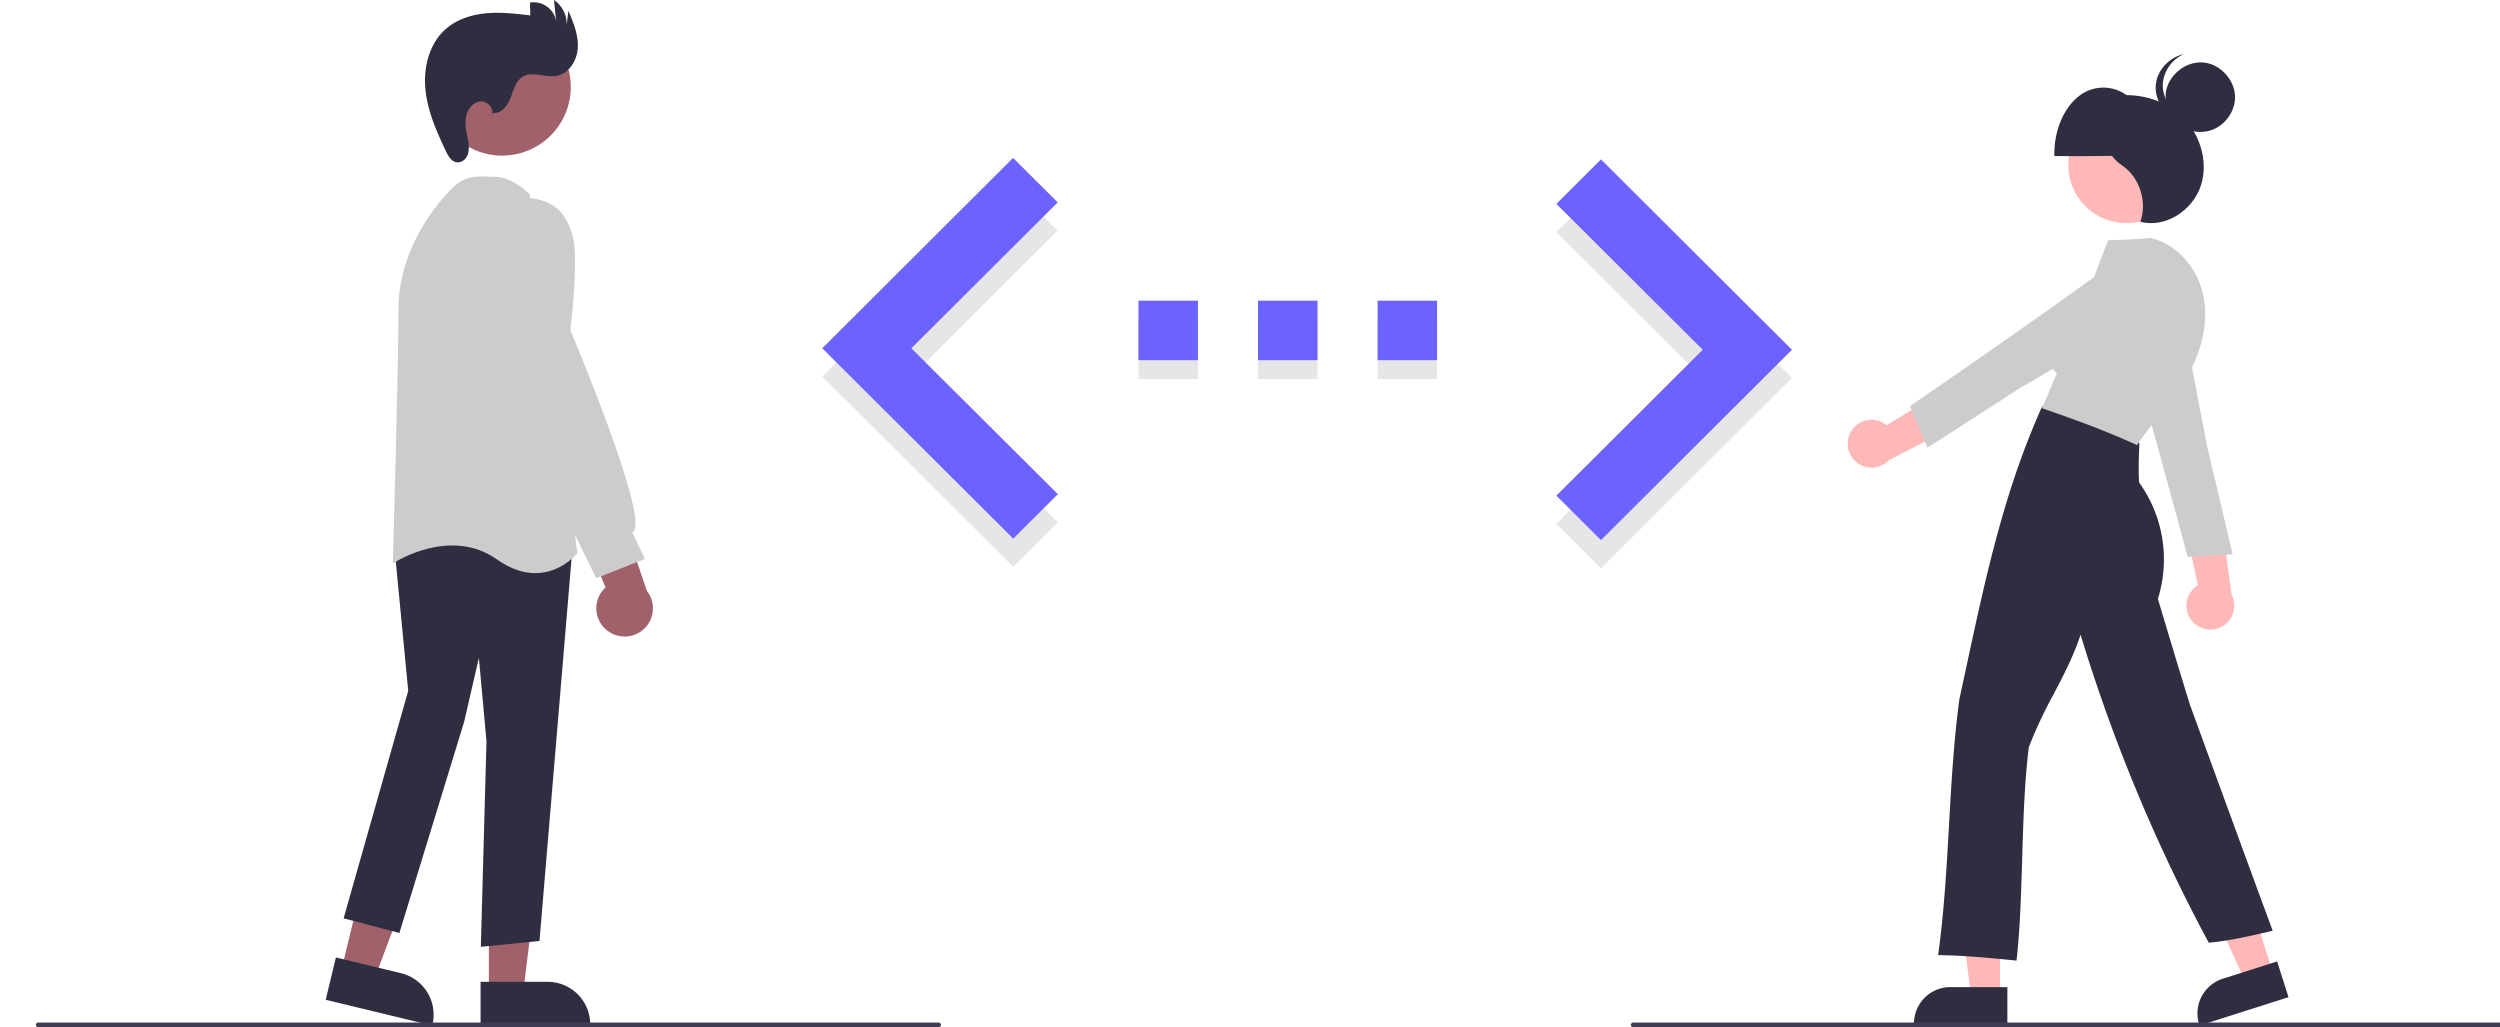 <svg id="codeTyping" data-name="Layer 1" xmlns="http://www.w3.org/2000/svg" width="1058" height="434.745" viewBox="0 0 468.399 434.745">
  <rect
     x="186.993"
     y="135.207"
     width="25.176"
     height="25.176"
     style="isolation:isolate;fill:#e6e6e6"
     id="rect4" />
  <rect
     x="288.2"
     y="135.207"
     width="25.176"
     height="25.176"
     style="isolation:isolate;fill:#e6e6e6"
     id="rect6" />
  <rect
     x="237.597"
     y="135.207"
     width="25.176"
     height="25.176"
     style="isolation:isolate;fill:#e6e6e6"
     id="rect8" />
  <g
     id="g933"
     transform="translate(-279.602,-2e-5)">
    <g
       id="bracketright">
      <polygon
         points="743.154,159.977 662.339,240.54 643.457,221.721 705.39,159.977 643.457,98.233 662.339,79.414 "
         style="isolation:isolate;fill:#e6e6e6"
         id="polygon2" />
      <polygon
         points="743.154,148.019 662.339,228.582 643.457,209.763 705.39,148.019 643.457,86.274 662.339,67.455 "
         id="polygon12"
         style="fill:#6c63ff" />
    </g>
  </g>
  <path
     d="m 186.993,152.424 h 25.176 v -25.176 h -25.176 z m 126.384,-25.176 h -25.176 v 25.176 h 25.176 z m -75.78,25.176 h 25.176 v -25.176 h -25.176 z"
     id="path14"
     style="fill:#6c63ff"
  />
  <g
     id="bracketleft"
     transform="translate(-279.602,-2e-5)">
    <polygon
       id="polygon10"
       style="isolation:isolate;fill:#e6e6e6"
       points="332.785,159.348 413.6,239.911 432.482,221.092 370.486,159.348 432.419,97.604 413.537,78.785 " />
    <polygon
       id="polygon16"
       points="332.785,147.389 413.6,227.952 432.482,209.133 370.486,147.389 432.419,85.645 413.537,66.826 "
       style="fill:#6c63ff" />
  </g>
  <g
     id="man"
     transform="translate(-279.602,-2e-5)">
    <polygon
       id="polygon18"
       points="163.248,361.117 142.447,356.088 129.305,410.449 143.399,413.856 "
       style="fill:#a0616a" />
    <path
       id="path20"
       transform="translate(-71,-232.627)"
       d="m 193.632,655.732 4.328,-17.902 27.574,6.666 a 18.032,18.032 0 0 1 13.275,21.74 l -0.095,0.394 z"
       style="fill:#2f2e41"
    />
    <polygon
       id="polygon22"
       points="213.093,364.122 191.694,364.123 191.696,420.05 206.196,420.049 "
       style="fill:#a0616a" />
    <path
       id="path24"
       transform="translate(-71,-232.627)"
       d="m 259.183,648.129 28.369,-10e-4 h 7.9e-4 a 18.012,18.012 0 0 1 18.012,18.011 v 0.406 l -46.381,0.002 z"
       style="fill:#2f2e41"
    />
    <path
       id="path26"
       transform="translate(-71,-232.627)"
       d="m 259.294,633.325 2.384,-87.007 -3.211,-35.281 -6.266,27.151 -27.379,89.285 -23.603,-6.211 27.336,-96.27 -5.937,-61.748 17.058,-10.965 0.23,0.042 58.279,10.742 -14.078,167.782 z"
       style="fill:#2f2e41"
    />
    <path
       id="path28"
       transform="translate(-71,-232.627)"
       d="m 282.359,475.175 c -4.693,0 -10.182,-1.512 -16.292,-5.825 -19.551,-13.798 -42.863,1.045 -43.096,1.195 l -0.947,0.616 0.033,-1.128 c 0.024,-0.804 2.365,-80.712 2.365,-106.425 0,-26.565 17.332,-45.962 22.644,-51.274 5.214,-5.215 9.601,-5.099 15.155,-4.955 0.957,0.024 1.954,0.051 3.004,0.051 7.258,0 14.314,6.973 14.61,7.269 l 0.142,0.142 0.026,0.199 20.139,151.631 -0.154,0.195 c -0.093,0.119 -6.706,8.308 -17.629,8.308 z"
       style="fill:#cccccc"
    />
    <circle
       id="circle30"
       transform="rotate(-61.337,36.667,212.981)"
       r="29.048"
       cy="269.431"
       cx="268.308"
       style="fill:#a0616a" />
    <path
       id="path32"
       transform="translate(-71,-232.627)"
       d="m 312.775,499.454 a 11.893,11.893 0 0 1 -0.69,-18.223 l -16.496,-38.911 21.599,3.975 12.354,36.341 a 11.957,11.957 0 0 1 -16.767,16.818 z"
       style="fill:#a0616a"
    />
    <path
       id="path34"
       transform="translate(-71,-232.627)"
       d="m 308.103,477.304 -29.807,-60.807 -13.07,-45.766 0.01,-39.758 c 0.029,-0.157 3.102,-15.622 14.49,-14.553 10.327,1 15.888,6.05 18.597,16.884 2.301,9.204 -0.846,36.51 -1.151,39.086 1.998,4.738 31.976,76.164 27.013,84.766 a 2.184,2.184 0 0 1 -0.785,0.813 l 5.312,11.215 z"
       style="fill:#cccccc"
    />
    <path
       id="path36"
       transform="translate(-71,-232.627)"
       d="m 264.593,280.374 c 3.482,0.453 6.109,-3.11 7.327,-6.403 1.218,-3.293 2.147,-7.128 5.174,-8.907 4.136,-2.43 9.428,0.493 14.158,-0.309 5.342,-0.906 8.815,-6.567 9.087,-11.978 0.272,-5.411 -1.881,-10.615 -3.994,-15.604 l -0.738,6.2 a 12.295,12.295 0 0 0 -5.373,-10.747 l 0.951,9.098 a 9.656,9.656 0 0 0 -11.108,-7.99 l 0.15,5.421 c -6.17,-0.734 -12.393,-1.468 -18.581,-0.909 -6.188,0.559 -12.419,2.517 -17.109,6.592 -7.015,6.096 -9.577,16.133 -8.717,25.387 0.86,9.254 4.68,17.947 8.661,26.345 1.002,2.113 2.387,4.497 4.71,4.766 2.087,0.242 3.997,-1.503 4.645,-3.501 a 12.69,12.69 0 0 0 -0.056,-6.234 c -0.587,-3.119 -1.327,-6.307 -0.775,-9.433 0.552,-3.125 2.8,-6.214 5.951,-6.597 3.151,-0.383 6.375,3.218 4.86,6.007 z"
       style="fill:#2f2e41"
    />
  </g>
  <g
     id="woman"
     transform="translate(-279.602,-2e-5)">
    <path
       id="path38"
       transform="translate(-71,-232.627)"
       d="m 983.591,495.58 a 10.056,10.056 0 0 1 2.359,-15.238 l -7.434,-34.953 17.29,6.774 4.409,32.153 a 10.11,10.11 0 0 1 -16.623,11.263 z"
       style="fill:#ffb8b8"
    />
    <path
       id="path40"
       transform="translate(-71,-232.627)"
       d="m 981.628,468.308 -0.093,-0.343 c -9.347,-34.571 -19.008,-70.308 -30.804,-109.219 l -0.077,-0.255 0.26,-0.152 c 6.575,-3.837 16.457,-3.581 22.986,0.594 a 17.15,17.15 0 0 1 7.444,18.191 l 8.603,44.857 c 3.498,14.663 7.118,29.84 10.577,44.806 l 0.098,0.424 -0.536,0.034 c -6.299,0.401 -12.807,0.815 -18.021,1.044 z"
       style="fill:#cccccc"
    />
    <polygon
       id="polygon42"
       points="813.1,374.457 831.194,374.457 831.194,421.744 818.934,421.744 "
       style="fill:#ffb8b8" />
    <path
       id="path44"
       transform="translate(-71,-232.627)"
       d="m 905.321,666.256 h -39.531 v -0.5 a 15.404,15.404 0 0 1 15.387,-15.387 h 24.144 z"
       style="fill:#2f2e41"
    />
    <polygon
       id="polygon46"
       points="915.121,372.069 932.362,366.575 946.719,411.631 935.037,415.353 "
       style="fill:#ffb8b8" />
    <path
       id="path48"
       transform="translate(-71,-232.627)"
       d="m 986.641,666.634 -0.152,-0.477 a 15.404,15.404 0 0 1 9.989,-19.332 l 23.004,-7.33 4.823,15.137 z"
       style="fill:#2f2e41"
    />
    <circle
       id="circle50"
       r="24.561"
       cy="69.876"
       cx="884.667"
       style="fill:#ffb8b8" />
    <path
       id="path52"
       transform="translate(-71,-232.627)"
       d="m 966.694,297.952 c 0.14,-9.906 -4.006,-19.717 -10.417,-24.65 a 16.649,16.649 0 0 0 -21.132,0.373 c -6.311,5.157 -10.263,15.112 -9.928,25.009 14.141,0.04 28.281,0.08 41.477,-0.733 z"
       style="fill:#2f2e41"
    />
    <path
       id="path54"
       transform="translate(-71,-232.627)"
       d="m 909.193,639.15 -0.492,-0.048 c -10.666,-1.047 -21.695,-2.128 -32.118,-2.252 l -0.567,-0.007 0.077,-0.562 c 2.469,-17.886 3.516,-36.479 4.529,-54.462 1,-17.756 2.033,-36.116 4.441,-53.553 1.019,-4.669 2.011,-9.283 3,-13.88 8.186,-38.043 15.917,-73.977 31.877,-109.546 l 0.151,-0.336 0.365,0.044 c 14.974,1.812 29.363,7.275 40.515,15.383 l 0.216,0.157 -0.011,0.267 c -0.215,5.525 -0.438,11.236 -0.108,16.439 a 55.797,55.797 0 0 1 7.954,49.283 c 4.391,14.675 8.931,29.845 13.563,44.81 11.249,30.838 22.888,62.751 34.82,95.101 l 0.196,0.53 -0.55,0.129 c -8.585,2.016 -17.44,4.094 -26.177,4.9 l -0.33,0.03 -0.157,-0.292 A 712.851,712.851 0 0 1 936.3,501.23 c -2.981,9.092 -7.276,17.299 -11.437,25.249 A 189.022,189.022 0 0 0 914.381,548.881 c -1.842,15.121 -2.33,31.504 -2.802,47.347 -0.447,14.979 -0.868,29.128 -2.331,42.432 z"
       style="fill:#2f2e41"
    />
    <path
       id="path56"
       transform="translate(-71,-232.627)"
       d="m 947.282,273.756 c 10.646,-2.294 22.422,-0.112 30.783,7.071 8.361,7.183 12.606,19.609 9.172,30.266 -3.435,10.657 -15.096,18.155 -25.64,15.403 3.02,-8.512 -0.379,-18.963 -7.762,-23.867 -8.756,-5.815 -11.167,-19.697 -6.553,-28.874 z"
       style="fill:#2f2e41"
    />
    <path
       id="path58"
       transform="translate(-71,-232.627)"
       d="m 960.207,420.999 -0.389,-0.177 C 946.237,414.626 932.92,409.871 920.442,405.533 l -0.383,-0.083 -0.001,-1.109 0.248,0.086 c 0.052,-0.115 0.111,-0.246 0.17,-0.376 0.17,-0.377 0.287,-0.634 0.386,-0.804 l -0.003,-10e-4 c 1.04,-2.12 1.867,-4.168 2.667,-6.149 0.825,-2.044 1.677,-4.155 2.778,-6.389 a 19.356,19.356 0 0 1 -4.276,-20.829 c 2.756,-6.533 9.784,-11.621 17.168,-12.465 2.706,-7.449 8.735,-23.1 8.735,-23.1 0,0 12.678,-0.348 17.777,-0.995 l 0.086,-0.011 0.084,0.019 c 11.131,2.439 20.424,12.972 22.598,25.614 1.835,10.67 -0.952,22.875 -7.847,34.366 a 148.04,148.04 0 0 1 -11.709,16.089 c -3.106,3.884 -6.04,7.552 -8.476,11.246 z"
       style="fill:#cccccc"
    />
    <path
       id="path60"
       transform="translate(-71,-232.627)"
       d="M 984.292,290.493 Z"
       style="fill:#2f2e41"
    />
    <path
       id="path62"
       transform="translate(-71,-232.627)"
       d="m 984.791,288.311 c -7.452,-1.112 -13.304,-8.73 -12.457,-16.218 0.847,-7.487 8.253,-13.605 15.765,-13.025 7.513,0.581 13.89,7.764 13.576,15.293 -0.314,7.529 -7.37,15.37 -16.885,13.95 z"
       style="fill:#2f2e41"
    />
    <path
       id="path64"
       transform="translate(-71,-232.627)"
       d="m 983.627,283.456 c -7.452,-1.112 -13.304,-8.73 -12.457,-16.218 a 15.241,15.241 0 0 1 8.882,-11.734 c -6.01,1.315 -11.182,6.552 -11.882,12.734 -0.847,7.487 5.004,15.105 12.457,16.218 a 14.208,14.208 0 0 0 8.172,-1.143 14.504,14.504 0 0 1 -5.172,0.143 z"
       style="fill:#2f2e41"
    />
    <path
       id="path66"
       transform="translate(-71,-232.627)"
       d="m 839.069,415.433 a 10.056,10.056 0 0 1 15.153,-2.853 l 30.479,-18.655 -0.626,18.559 -28.847,14.87 a 10.11,10.11 0 0 1 -16.158,-11.921 z"
       style="fill:#ffb8b8"
    />
    <path
       id="path68"
       transform="translate(-71,-232.627)"
       d="m 864.128,404.495 0.293,-0.202 c 29.481,-20.331 59.957,-41.348 92.715,-65.434 l 0.215,-0.158 0.23,0.195 c 5.808,4.921 8.86,14.323 7.099,21.87 A 17.15,17.15 0 0 1 950.008,373.846 l -39.428,23.057 c -12.66,8.183 -25.764,16.653 -38.721,24.902 l -0.367,0.234 -0.211,-0.494 c -2.477,-5.806 -5.036,-11.804 -6.988,-16.644 z"
       style="fill:#cccccc"
    />
  </g>
  <path
     d="m 102.398,434.745 h -381 a 1,1 0 0 1 0,-2 h 381 a 1,1 0 1 1 0,2 z"
     id="path70"
     style="fill:#3f3d56"
  />
  <path
     d="m 777.398,434.745 h -381 a 1,1 0 0 1 0,-2 h 381 a 1,1 0 0 1 0,2 z"
     id="path72"
     style="fill:#3f3d56"
  />

</svg>
